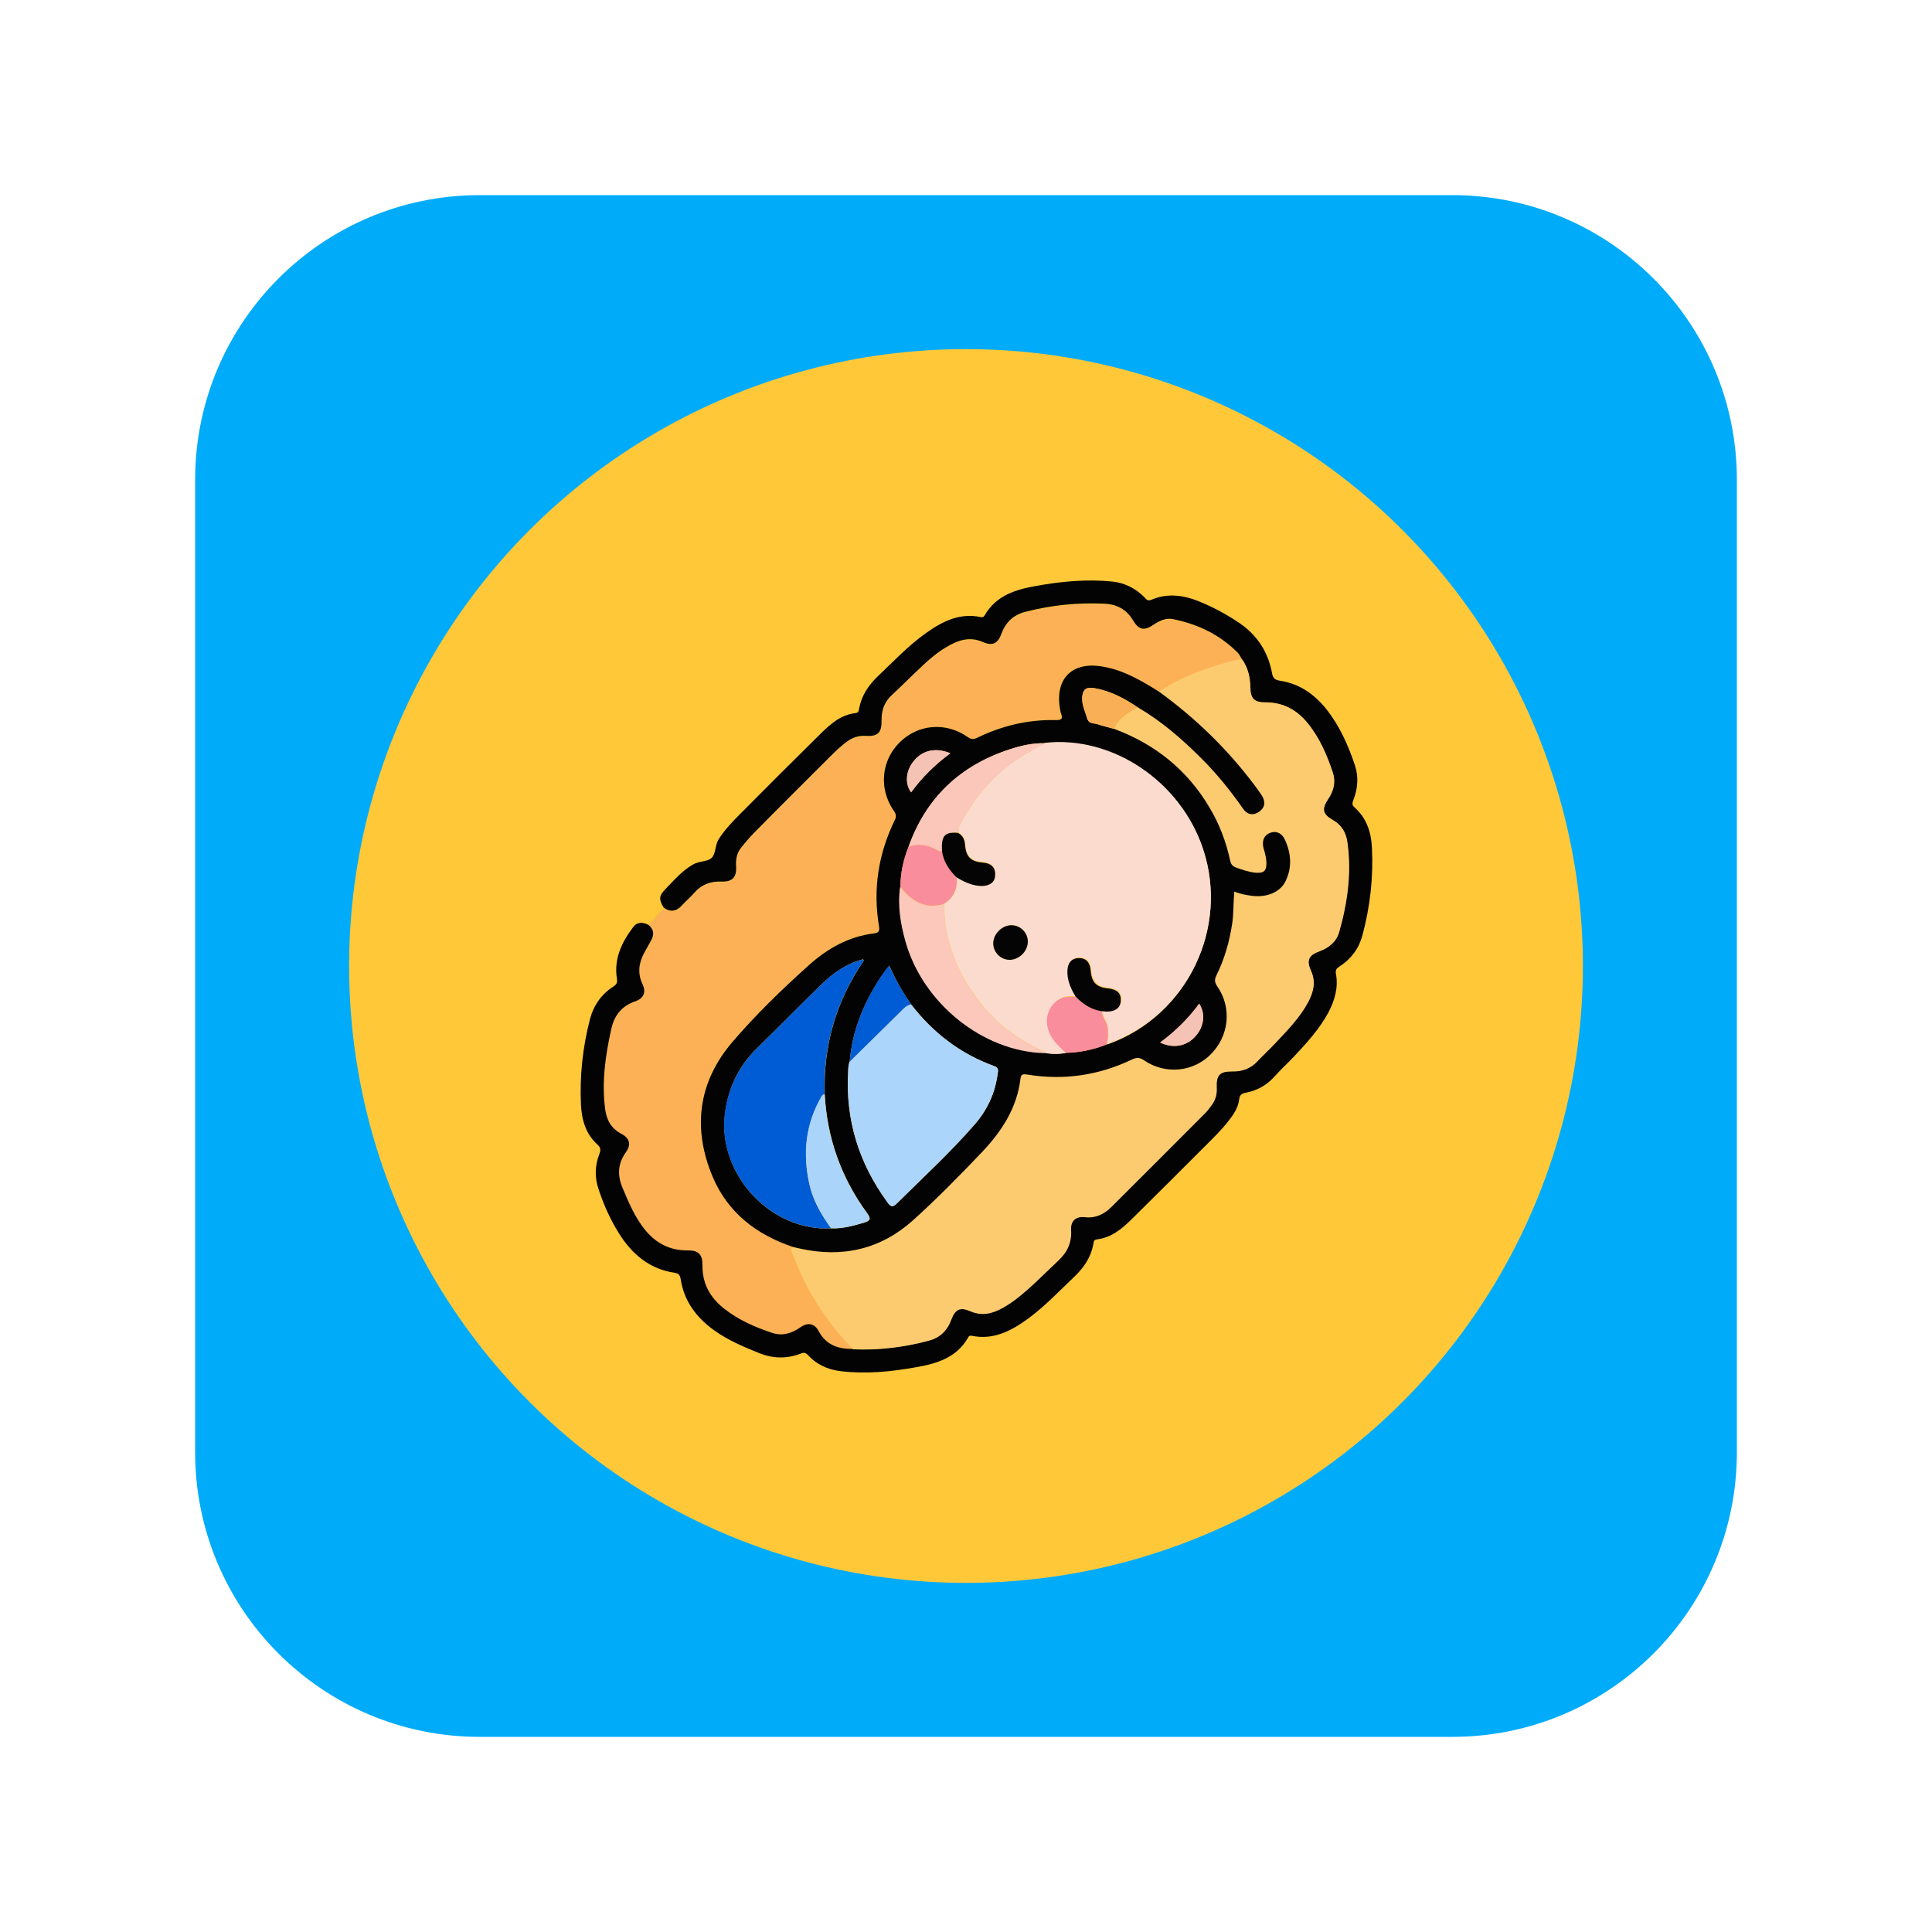 <?xml version="1.0" encoding="utf-8"?>
<!-- Generator: Adobe Illustrator 28.0.0, SVG Export Plug-In . SVG Version: 6.00 Build 0)  -->
<svg version="1.1" id="Capa_1" xmlns="http://www.w3.org/2000/svg" xmlns:xlink="http://www.w3.org/1999/xlink" x="0px" y="0px"
	 viewBox="0 0 100 100" style="enable-background:new 0 0 100 100;" xml:space="preserve">
<style type="text/css">
	.st0{fill:#00ACFA;}
	.st1{fill:#FFC839;}
	.st2{fill:#FCB156;}
	.st3{fill:#040303;}
	.st4{fill:#FCCB70;}
	.st5{fill:#F9AF55;}
	.st6{fill:#FBDBCD;}
	.st7{fill:#ACD5FC;}
	.st8{fill:#005CD5;}
	.st9{fill:#FBC8BB;}
	.st10{fill:#ABD4FB;}
	.st11{fill:#FAC7BA;}
	.st12{fill:#FA8D9B;}
	.st13{fill:#F5C2B6;}
	.st14{fill:#040404;}
</style>
<g>
	<g>
		<path class="st0" d="M75.17,10.1H24.83c-8.14,0-14.73,6.6-14.73,14.73v50.34c0,8.14,6.6,14.73,14.73,14.73h50.34
			c8.14,0,14.73-6.6,14.73-14.73V24.83C89.9,16.7,83.3,10.1,75.17,10.1z"/>
		<circle class="st1" cx="50" cy="50" r="31.93"/>
	</g>
	<g id="OR2k3q.tif">
		<g>
			<path class="st2" d="M33.56,47.87c0.29-0.27,0.49-0.62,0.81-0.85c0.36,0.24,0.67,0.17,0.95-0.14c0.19-0.22,0.42-0.41,0.62-0.63
				c0.38-0.44,0.85-0.61,1.42-0.59c0.57,0.02,0.8-0.23,0.75-0.81c-0.03-0.35,0.04-0.67,0.26-0.94c0.22-0.27,0.44-0.54,0.68-0.78
				c1.28-1.29,2.56-2.57,3.84-3.85c0.31-0.31,0.62-0.62,0.98-0.88c0.28-0.21,0.59-0.3,0.93-0.28c0.65,0.04,0.86-0.16,0.84-0.79
				c-0.01-0.52,0.14-0.96,0.53-1.32c0.55-0.51,1.07-1.04,1.62-1.55c0.48-0.44,0.99-0.86,1.59-1.14c0.49-0.23,0.98-0.29,1.5-0.06
				c0.49,0.22,0.78,0.09,0.96-0.42c0.22-0.6,0.62-0.98,1.24-1.14c1.35-0.35,2.73-0.49,4.12-0.42c0.63,0.03,1.12,0.29,1.45,0.85
				c0.3,0.51,0.59,0.57,1.08,0.23c0.31-0.21,0.64-0.35,1.01-0.28c1.28,0.26,2.42,0.81,3.34,1.74c0.09,0.09,0.14,0.22,0.21,0.33
				c-0.09,0-0.19-0.01-0.28,0.01c-1.43,0.35-2.8,0.84-4.04,1.65c-0.87-0.54-1.75-1.07-2.77-1.29c-1.71-0.37-2.69,0.59-2.33,2.3
				c0.01,0.03,0.01,0.05,0.02,0.08c0.11,0.28,0.03,0.36-0.27,0.36c-1.42-0.03-2.77,0.29-4.05,0.91c-0.18,0.09-0.31,0.1-0.5-0.03
				c-1.15-0.79-2.59-0.67-3.54,0.29c-0.94,0.95-1.07,2.39-0.3,3.51c0.12,0.18,0.15,0.3,0.06,0.5c-0.85,1.75-1.14,3.59-0.81,5.52
				c0.04,0.23-0.03,0.31-0.25,0.34c-1.33,0.16-2.44,0.79-3.42,1.68c-1.37,1.25-2.71,2.54-3.92,3.94c-1.78,2.08-2.09,4.48-1.02,6.99
				c0.79,1.86,2.28,3,4.18,3.63c-0.12,0.07-0.12,0.16-0.07,0.27c0.14,0.33,0.27,0.66,0.42,0.99c0.66,1.51,1.61,2.83,2.74,4.03
				c-0.76,0.01-1.38-0.21-1.76-0.93c-0.21-0.4-0.56-0.46-0.94-0.19c-0.44,0.31-0.93,0.47-1.43,0.3c-0.91-0.29-1.8-0.67-2.55-1.29
				c-0.7-0.57-1.09-1.29-1.09-2.21c0.01-0.57-0.21-0.78-0.77-0.78c-0.94,0.01-1.66-0.4-2.24-1.11c-0.5-0.63-0.81-1.37-1.12-2.11
				c-0.28-0.65-0.26-1.26,0.16-1.85c0.29-0.4,0.21-0.73-0.22-0.96c-0.54-0.29-0.78-0.74-0.85-1.31c-0.17-1.4,0.02-2.76,0.32-4.12
				c0.16-0.71,0.53-1.2,1.24-1.43c0.44-0.15,0.58-0.47,0.38-0.88c-0.27-0.57-0.2-1.11,0.09-1.64c0.11-0.21,0.23-0.42,0.35-0.63
				C33.87,48.37,33.85,48.1,33.56,47.87z"/>
			<path class="st3" d="M33.56,47.87c0.29,0.23,0.31,0.51,0.14,0.81c-0.12,0.21-0.23,0.42-0.35,0.63c-0.29,0.53-0.36,1.07-0.09,1.64
				c0.2,0.41,0.05,0.73-0.38,0.88c-0.7,0.24-1.08,0.72-1.24,1.43c-0.3,1.36-0.5,2.72-0.32,4.12c0.07,0.58,0.31,1.03,0.85,1.31
				c0.43,0.23,0.51,0.56,0.22,0.96c-0.42,0.59-0.44,1.2-0.16,1.85c0.31,0.74,0.62,1.47,1.12,2.11c0.57,0.72,1.3,1.12,2.24,1.11
				c0.56-0.01,0.78,0.21,0.77,0.78c-0.01,0.92,0.38,1.64,1.09,2.21c0.76,0.61,1.64,0.99,2.55,1.29c0.51,0.16,0.99,0.01,1.43-0.3
				c0.38-0.27,0.73-0.2,0.94,0.19c0.38,0.72,1.01,0.94,1.76,0.93c1.33,0.07,2.63-0.1,3.91-0.44c0.59-0.16,0.97-0.53,1.18-1.09
				c0.2-0.54,0.46-0.67,0.98-0.44c0.46,0.2,0.9,0.18,1.35-0.01c0.36-0.15,0.68-0.36,0.99-0.59c0.8-0.61,1.49-1.33,2.22-2.02
				c0.47-0.44,0.7-0.94,0.66-1.59c-0.03-0.45,0.24-0.71,0.69-0.66c0.57,0.06,1.02-0.15,1.4-0.53c1.64-1.63,3.26-3.26,4.89-4.89
				c0.11-0.11,0.2-0.25,0.3-0.38c0.2-0.27,0.28-0.57,0.26-0.9c-0.04-0.64,0.16-0.85,0.8-0.84c0.52,0.01,0.96-0.14,1.32-0.54
				c0.29-0.32,0.6-0.6,0.9-0.91c0.63-0.67,1.28-1.33,1.72-2.15c0.27-0.51,0.4-1.04,0.14-1.61c-0.24-0.54-0.12-0.8,0.44-1.01
				c0.49-0.18,0.88-0.5,1.02-1c0.43-1.52,0.65-3.08,0.42-4.66c-0.07-0.48-0.3-0.87-0.74-1.12c-0.54-0.31-0.6-0.58-0.25-1.1
				c0.29-0.43,0.4-0.89,0.24-1.37c-0.3-0.91-0.68-1.79-1.3-2.55c-0.56-0.69-1.27-1.07-2.18-1.07c-0.59,0-0.78-0.2-0.79-0.8
				c-0.01-0.52-0.12-1-0.42-1.43c-0.07-0.11-0.12-0.24-0.21-0.33c-0.93-0.94-2.07-1.48-3.34-1.74c-0.37-0.08-0.7,0.07-1.01,0.28
				c-0.5,0.34-0.78,0.28-1.08-0.23c-0.33-0.55-0.83-0.82-1.45-0.85c-1.39-0.07-2.77,0.07-4.12,0.42c-0.62,0.16-1.02,0.54-1.24,1.14
				c-0.18,0.51-0.47,0.64-0.96,0.42c-0.52-0.23-1.01-0.17-1.5,0.06c-0.6,0.28-1.11,0.69-1.59,1.14c-0.55,0.51-1.07,1.04-1.62,1.55
				c-0.39,0.36-0.54,0.8-0.53,1.32c0.01,0.64-0.2,0.83-0.84,0.79c-0.35-0.02-0.65,0.08-0.93,0.28c-0.36,0.26-0.67,0.57-0.98,0.88
				c-1.28,1.28-2.57,2.56-3.84,3.85c-0.24,0.25-0.47,0.51-0.68,0.78c-0.22,0.27-0.28,0.59-0.26,0.94c0.04,0.58-0.18,0.83-0.75,0.81
				c-0.57-0.02-1.04,0.15-1.42,0.59c-0.19,0.22-0.42,0.41-0.62,0.63c-0.28,0.32-0.59,0.38-0.95,0.14c-0.27-0.44-0.26-0.62,0.09-0.98
				c0.45-0.46,0.86-0.95,1.43-1.27c0.31-0.18,0.74-0.13,0.96-0.34c0.21-0.21,0.17-0.65,0.35-0.95c0.31-0.49,0.7-0.9,1.11-1.31
				c1.39-1.4,2.79-2.8,4.19-4.18c0.5-0.49,1.04-0.97,1.79-1.05c0.17-0.02,0.17-0.14,0.19-0.25c0.13-0.67,0.48-1.19,0.97-1.66
				c0.81-0.77,1.58-1.59,2.5-2.24c0.84-0.6,1.74-1.05,2.82-0.82c0.09,0.02,0.15,0,0.2-0.08c0.6-1.05,1.62-1.35,2.71-1.54
				c1.29-0.23,2.59-0.35,3.9-0.22c0.66,0.07,1.22,0.36,1.68,0.83c0.09,0.1,0.16,0.19,0.33,0.12c0.9-0.39,1.78-0.23,2.63,0.14
				c0.69,0.29,1.34,0.65,1.96,1.07c0.91,0.63,1.47,1.49,1.67,2.58c0.04,0.24,0.14,0.35,0.39,0.39c1.03,0.15,1.82,0.71,2.45,1.51
				c0.67,0.86,1.11,1.85,1.45,2.87c0.2,0.6,0.15,1.21-0.08,1.8c-0.06,0.16-0.08,0.26,0.06,0.38c0.62,0.55,0.86,1.27,0.9,2.07
				c0.08,1.54-0.09,3.06-0.49,4.55c-0.18,0.68-0.58,1.22-1.18,1.61c-0.17,0.11-0.23,0.19-0.19,0.4c0.13,0.71-0.07,1.37-0.4,2
				c-0.46,0.84-1.09,1.54-1.74,2.23c-0.35,0.37-0.72,0.71-1.06,1.09c-0.4,0.44-0.89,0.71-1.47,0.82c-0.2,0.04-0.31,0.1-0.34,0.34
				c-0.05,0.43-0.29,0.79-0.56,1.13c-0.35,0.45-0.76,0.85-1.17,1.26c-1.28,1.28-2.57,2.57-3.86,3.84c-0.5,0.49-1.03,0.93-1.77,1.02
				c-0.18,0.02-0.17,0.15-0.19,0.26c-0.13,0.67-0.48,1.19-0.97,1.66c-0.79,0.75-1.54,1.55-2.43,2.2c-0.86,0.62-1.77,1.1-2.89,0.87
				c-0.09-0.02-0.15,0-0.19,0.09c-0.6,1.05-1.62,1.35-2.71,1.54c-1.29,0.23-2.59,0.36-3.9,0.2c-0.66-0.08-1.23-0.34-1.68-0.83
				C41.69,70,41.59,70,41.42,70.07c-0.71,0.27-1.43,0.25-2.14-0.04c-0.82-0.33-1.62-0.67-2.34-1.19c-0.91-0.66-1.54-1.51-1.71-2.64
				c-0.03-0.19-0.1-0.29-0.31-0.32c-1.28-0.19-2.18-0.94-2.85-1.99c-0.46-0.72-0.81-1.5-1.08-2.31c-0.21-0.61-0.21-1.23,0.03-1.84
				c0.08-0.22,0.08-0.34-0.11-0.51c-0.6-0.55-0.8-1.27-0.84-2.05c-0.07-1.5,0.09-2.98,0.47-4.44c0.19-0.71,0.59-1.28,1.21-1.68
				c0.17-0.11,0.21-0.2,0.18-0.41c-0.16-1.02,0.25-1.88,0.84-2.66C32.97,47.71,33.27,47.72,33.56,47.87z"/>
			<path class="st4" d="M64.3,34.14c0.3,0.43,0.41,0.91,0.42,1.43c0.01,0.6,0.21,0.8,0.79,0.8c0.91-0.01,1.62,0.38,2.18,1.07
				c0.62,0.76,0.99,1.64,1.3,2.55c0.16,0.48,0.05,0.94-0.24,1.37c-0.35,0.52-0.29,0.79,0.25,1.1c0.45,0.25,0.67,0.64,0.74,1.12
				c0.23,1.58,0.01,3.14-0.42,4.66c-0.14,0.5-0.53,0.82-1.02,1c-0.56,0.2-0.69,0.47-0.44,1.01c0.26,0.57,0.13,1.09-0.14,1.61
				c-0.44,0.82-1.09,1.48-1.72,2.15c-0.29,0.31-0.61,0.6-0.9,0.91c-0.36,0.39-0.8,0.55-1.32,0.54c-0.64-0.01-0.83,0.19-0.8,0.84
				c0.02,0.33-0.06,0.63-0.26,0.9c-0.1,0.13-0.19,0.26-0.3,0.38c-1.63,1.63-3.26,3.27-4.89,4.89c-0.38,0.38-0.83,0.6-1.4,0.53
				c-0.45-0.05-0.72,0.21-0.69,0.66c0.04,0.65-0.19,1.15-0.66,1.59c-0.73,0.68-1.42,1.41-2.22,2.02c-0.31,0.23-0.63,0.44-0.99,0.59
				c-0.45,0.19-0.89,0.21-1.35,0.01c-0.52-0.23-0.78-0.1-0.98,0.44c-0.21,0.57-0.59,0.94-1.18,1.09c-1.28,0.34-2.59,0.5-3.91,0.44
				c-1.13-1.19-2.08-2.51-2.74-4.03c-0.14-0.33-0.27-0.66-0.42-0.99c-0.05-0.11-0.04-0.21,0.07-0.27c0.1,0.02,0.21,0.05,0.31,0.07
				c2.2,0.51,4.19,0.06,5.88-1.46c1.25-1.12,2.43-2.32,3.58-3.54c1.02-1.07,1.81-2.27,1.98-3.79c0.03-0.26,0.17-0.24,0.36-0.21
				c1.88,0.31,3.69,0.03,5.41-0.78c0.25-0.12,0.41-0.11,0.64,0.05c1.09,0.74,2.53,0.6,3.44-0.32c0.95-0.95,1.1-2.42,0.34-3.51
				c-0.14-0.2-0.16-0.35-0.05-0.57c0.43-0.85,0.68-1.75,0.82-2.7c0.08-0.53,0.05-1.07,0.11-1.64c0.33,0.13,0.63,0.18,0.93,0.22
				c0.75,0.09,1.44-0.19,1.72-0.76c0.35-0.72,0.29-1.45-0.04-2.16c-0.14-0.3-0.4-0.47-0.76-0.34c-0.31,0.11-0.44,0.42-0.34,0.79
				c0.07,0.24,0.14,0.49,0.15,0.74c0.01,0.44-0.13,0.58-0.58,0.53c-0.35-0.03-0.67-0.15-1-0.27c-0.18-0.07-0.26-0.17-0.3-0.37
				c-0.2-0.97-0.56-1.89-1.07-2.74c-1.16-1.94-2.82-3.27-4.92-4.06c0.22-0.57,0.74-0.83,1.22-1.12c1.23,0.72,2.29,1.64,3.29,2.64
				c0.79,0.79,1.5,1.66,2.14,2.58c0.23,0.34,0.56,0.39,0.86,0.18c0.29-0.2,0.34-0.51,0.13-0.84c-0.11-0.18-0.24-0.35-0.37-0.52
				c-1.4-1.87-3.06-3.48-4.95-4.85c1.24-0.81,2.61-1.3,4.04-1.65C64.11,34.13,64.21,34.14,64.3,34.14z"/>
			<path class="st3" d="M59.99,35.8c1.89,1.37,3.55,2.98,4.95,4.85c0.13,0.17,0.25,0.34,0.37,0.52c0.21,0.33,0.16,0.64-0.13,0.84
				c-0.31,0.22-0.63,0.17-0.86-0.18c-0.64-0.92-1.35-1.79-2.14-2.58c-1-1-2.06-1.92-3.29-2.64c-0.69-0.46-1.41-0.85-2.24-0.99
				c-0.23-0.04-0.49-0.05-0.58,0.22c-0.16,0.48,0.09,0.91,0.21,1.35c0.08,0.29,0.33,0.23,0.52,0.29c0.29,0.1,0.59,0.16,0.88,0.25
				c2.11,0.79,3.77,2.12,4.92,4.06c0.51,0.85,0.86,1.77,1.07,2.74c0.04,0.2,0.12,0.3,0.3,0.37c0.33,0.12,0.65,0.23,1,0.27
				c0.45,0.04,0.59-0.09,0.58-0.53c-0.01-0.26-0.08-0.5-0.15-0.74c-0.1-0.37,0.03-0.68,0.34-0.79c0.35-0.13,0.62,0.04,0.76,0.34
				c0.33,0.71,0.39,1.44,0.04,2.16c-0.28,0.57-0.96,0.85-1.72,0.76c-0.3-0.04-0.6-0.09-0.93-0.22c-0.06,0.57-0.03,1.11-0.11,1.64
				c-0.14,0.94-0.4,1.85-0.82,2.7c-0.11,0.22-0.09,0.37,0.05,0.57c0.76,1.1,0.61,2.56-0.34,3.51c-0.91,0.92-2.35,1.06-3.44,0.32
				c-0.23-0.16-0.39-0.17-0.64-0.05c-1.72,0.82-3.52,1.09-5.41,0.78c-0.19-0.03-0.33-0.05-0.36,0.21c-0.18,1.51-0.96,2.71-1.98,3.79
				c-1.16,1.22-2.34,2.42-3.58,3.54c-1.68,1.51-3.67,1.96-5.88,1.46c-0.1-0.02-0.21-0.05-0.31-0.07c-1.9-0.63-3.39-1.77-4.18-3.63
				c-1.06-2.51-0.76-4.91,1.02-6.99c1.2-1.4,2.54-2.7,3.92-3.94c0.98-0.89,2.09-1.52,3.42-1.68c0.22-0.03,0.28-0.11,0.25-0.34
				c-0.33-1.93-0.04-3.77,0.81-5.52c0.1-0.2,0.07-0.32-0.06-0.5c-0.77-1.13-0.64-2.57,0.3-3.51c0.95-0.96,2.4-1.09,3.54-0.29
				c0.19,0.13,0.32,0.12,0.5,0.03c1.28-0.62,2.63-0.94,4.05-0.91c0.31,0.01,0.39-0.08,0.27-0.36c-0.01-0.02-0.02-0.05-0.02-0.08
				c-0.36-1.71,0.62-2.67,2.33-2.3C58.24,34.73,59.12,35.26,59.99,35.8z M47.03,43.82c-0.27,0.67-0.42,1.36-0.42,2.07
				c-0.14,0.95,0.01,1.88,0.27,2.8c0.89,3.22,4.01,5.72,7.2,5.8c0.37,0.07,0.74,0.07,1.11,0c0.72-0.02,1.42-0.17,2.09-0.43
				c0.05-0.01,0.1-0.02,0.15-0.04c4.02-1.48,6.18-5.97,4.85-10.03c-1.16-3.52-4.71-5.91-8.2-5.52c-0.62-0.02-1.21,0.12-1.79,0.31
				C49.71,39.62,47.94,41.28,47.03,43.82z M43.02,63.58c0.59,0.02,1.15-0.14,1.72-0.3c0.32-0.1,0.35-0.2,0.15-0.48
				c-1.35-1.84-2.08-3.9-2.2-6.17c-0.08-2.51,0.59-4.81,2.01-6.89c0.01-0.01-0.01-0.04-0.02-0.09c-0.84,0.21-1.52,0.69-2.13,1.27
				c-1.14,1.11-2.25,2.24-3.38,3.35c-0.94,0.92-1.47,2.03-1.64,3.33C37.11,60.74,39.86,63.75,43.02,63.58z M43.98,54.95
				c-0.08,0.18-0.07,0.36-0.08,0.55c-0.14,2.5,0.57,4.73,2.04,6.74c0.17,0.24,0.28,0.25,0.47,0.06c1.36-1.35,2.78-2.65,4.04-4.1
				c0.64-0.74,1.05-1.6,1.18-2.57c0.02-0.17,0.1-0.35-0.17-0.45c-1.75-0.63-3.17-1.72-4.3-3.19c-0.44-0.62-0.81-1.28-1.13-2.01
				c-0.07,0.09-0.11,0.14-0.15,0.19c-0.11,0.15-0.22,0.3-0.32,0.45C44.69,51.95,44.11,53.37,43.98,54.95z M49.19,38.99
				c-0.76-0.32-1.46-0.15-1.91,0.42c-0.4,0.5-0.45,1.16-0.12,1.6C47.72,40.24,48.39,39.58,49.19,38.99z M60.05,53.96
				c0.68,0.33,1.38,0.19,1.84-0.34c0.44-0.5,0.51-1.16,0.18-1.67C61.51,52.72,60.85,53.38,60.05,53.96z"/>
			<path class="st5" d="M57.67,37.73c-0.29-0.08-0.59-0.15-0.88-0.25c-0.19-0.06-0.43,0-0.52-0.29c-0.13-0.44-0.37-0.87-0.21-1.35
				c0.09-0.26,0.35-0.26,0.58-0.22c0.83,0.14,1.55,0.52,2.24,0.99C58.4,36.9,57.89,37.16,57.67,37.73z"/>
			<path class="st6" d="M55.18,54.5c-0.37,0.07-0.74,0.07-1.11,0c-0.05-0.04-0.09-0.11-0.14-0.13c-1.25-0.57-2.33-1.37-3.18-2.46
				c-1.18-1.5-1.89-3.19-1.88-5.13c0.5-0.32,0.71-0.79,0.65-1.38c0.41,0.25,0.84,0.45,1.34,0.43c0.42-0.02,0.65-0.22,0.66-0.59
				c0-0.37-0.22-0.58-0.63-0.62c-0.62-0.05-0.88-0.29-0.93-0.92c-0.02-0.28-0.12-0.48-0.36-0.62c0.03-0.13,0.03-0.27,0.09-0.38
				c0.59-1.15,1.37-2.15,2.38-2.98c0.62-0.5,1.33-0.87,2.01-1.27c3.5-0.39,7.05,2,8.2,5.52c1.34,4.07-0.83,8.55-4.85,10.03
				c-0.05,0.02-0.1,0.02-0.15,0.04c0.1-0.29,0.1-0.59,0.06-0.89c-0.05-0.3-0.28-0.53-0.3-0.84c0.09,0.01,0.19,0.02,0.28,0.02
				c0.45,0,0.7-0.2,0.72-0.57c0.02-0.38-0.2-0.58-0.65-0.63c-0.61-0.06-0.86-0.32-0.91-0.94c-0.03-0.41-0.25-0.63-0.62-0.63
				c-0.35,0.01-0.55,0.23-0.58,0.62c-0.03,0.52,0.17,0.96,0.43,1.38c-0.24,0.02-0.47-0.03-0.71,0.07c-0.75,0.31-1,1.21-0.56,1.99
				C54.61,53.99,54.91,54.22,55.18,54.5z M53.2,48.74c0-0.47-0.39-0.86-0.87-0.85c-0.47,0.01-0.91,0.45-0.92,0.92
				c-0.01,0.47,0.38,0.87,0.85,0.87C52.75,49.68,53.2,49.23,53.2,48.74z"/>
			<path class="st7" d="M47.16,51.99c1.14,1.47,2.55,2.56,4.3,3.19c0.28,0.1,0.19,0.28,0.17,0.45c-0.13,0.98-0.54,1.83-1.18,2.57
				c-1.26,1.45-2.68,2.75-4.04,4.1c-0.2,0.19-0.3,0.18-0.47-0.06c-1.47-2.01-2.18-4.24-2.04-6.74c0.01-0.19,0-0.37,0.08-0.55
				c0.89-0.87,1.77-1.75,2.66-2.62C46.79,52.18,46.93,52.02,47.16,51.99z"/>
			<path class="st8" d="M43.02,63.58c-3.16,0.16-5.91-2.84-5.5-5.97c0.17-1.3,0.71-2.41,1.64-3.33c1.13-1.11,2.24-2.24,3.38-3.35
				c0.6-0.59,1.29-1.06,2.13-1.27c0.01,0.04,0.03,0.07,0.02,0.09c-1.42,2.08-2.09,4.38-2.01,6.89c-0.07,0.01-0.12,0.05-0.15,0.11
				c-0.84,1.44-0.99,2.97-0.63,4.57C42.09,62.16,42.52,62.89,43.02,63.58z"/>
			<path class="st9" d="M48.86,46.79c0,1.94,0.7,3.62,1.88,5.13c0.85,1.08,1.93,1.88,3.18,2.46c0.06,0.03,0.09,0.09,0.14,0.13
				c-3.19-0.08-6.31-2.59-7.2-5.8c-0.25-0.91-0.41-1.84-0.27-2.8C47.18,46.64,47.87,47.09,48.86,46.79z"/>
			<path class="st10" d="M43.02,63.58c-0.5-0.69-0.93-1.43-1.12-2.27c-0.36-1.6-0.22-3.13,0.63-4.57c0.04-0.06,0.09-0.1,0.15-0.11
				c0.12,2.28,0.86,4.34,2.2,6.17c0.2,0.27,0.17,0.38-0.15,0.48C44.17,63.45,43.61,63.6,43.02,63.58z"/>
			<path class="st11" d="M54.07,38.47c-0.68,0.4-1.39,0.76-2.01,1.27c-1.01,0.82-1.79,1.83-2.38,2.98
				c-0.06,0.11-0.06,0.25-0.09,0.38c-0.56-0.05-0.78,0.09-0.83,0.53c-0.02,0.14,0,0.29,0,0.43c-0.13,0.01-0.23-0.05-0.34-0.1
				c-0.44-0.25-0.9-0.28-1.39-0.14c0.91-2.55,2.68-4.21,5.24-5.04C52.85,38.59,53.45,38.46,54.07,38.47z"/>
			<path class="st12" d="M57.02,52.34c0.03,0.31,0.26,0.54,0.3,0.84c0.05,0.3,0.04,0.6-0.06,0.89c-0.67,0.27-1.37,0.41-2.09,0.43
				c-0.27-0.27-0.57-0.51-0.76-0.85c-0.45-0.78-0.19-1.68,0.56-1.99c0.23-0.1,0.47-0.05,0.71-0.07
				C56.06,51.97,56.48,52.26,57.02,52.34z"/>
			<path class="st12" d="M47.03,43.82c0.48-0.15,0.94-0.11,1.39,0.14c0.1,0.06,0.21,0.12,0.34,0.1c0.08,0.54,0.37,0.97,0.75,1.34
				c0.06,0.59-0.14,1.05-0.65,1.38c-0.99,0.3-1.68-0.15-2.26-0.89C46.61,45.18,46.76,44.49,47.03,43.82z"/>
			<path class="st8" d="M47.16,51.99c-0.23,0.03-0.37,0.19-0.52,0.34c-0.89,0.87-1.77,1.75-2.66,2.62c0.13-1.59,0.71-3.01,1.57-4.33
				c0.1-0.16,0.22-0.3,0.32-0.45c0.04-0.05,0.08-0.1,0.15-0.19C46.35,50.71,46.73,51.37,47.16,51.99z"/>
			<path class="st13" d="M49.19,38.99c-0.8,0.59-1.47,1.25-2.03,2.02c-0.33-0.44-0.28-1.1,0.12-1.6
				C47.73,38.83,48.43,38.67,49.19,38.99z"/>
			<path class="st13" d="M60.05,53.96c0.79-0.59,1.46-1.25,2.02-2.01c0.33,0.51,0.26,1.17-0.18,1.67
				C61.43,54.15,60.74,54.29,60.05,53.96z"/>
			<path class="st14" d="M49.51,45.41c-0.38-0.37-0.67-0.8-0.75-1.34c0-0.14-0.02-0.29,0-0.43c0.05-0.45,0.27-0.58,0.83-0.53
				c0.24,0.14,0.34,0.34,0.36,0.62c0.05,0.63,0.31,0.87,0.93,0.92c0.42,0.03,0.64,0.25,0.63,0.62c0,0.37-0.24,0.57-0.66,0.59
				C50.35,45.86,49.92,45.66,49.51,45.41z"/>
			<path class="st14" d="M57.02,52.34c-0.54-0.08-0.97-0.37-1.34-0.75c-0.26-0.42-0.46-0.87-0.43-1.38
				c0.03-0.39,0.22-0.61,0.58-0.62c0.37-0.01,0.59,0.22,0.62,0.63c0.05,0.63,0.29,0.88,0.91,0.94c0.46,0.05,0.67,0.25,0.65,0.63
				c-0.01,0.37-0.27,0.57-0.72,0.57C57.21,52.36,57.12,52.34,57.02,52.34z"/>
			<path class="st14" d="M53.2,48.74c0,0.49-0.45,0.94-0.94,0.94c-0.47,0-0.86-0.4-0.85-0.87c0.01-0.47,0.45-0.91,0.92-0.92
				C52.81,47.88,53.2,48.27,53.2,48.74z"/>
		</g>
	</g>
</g>
</svg>
